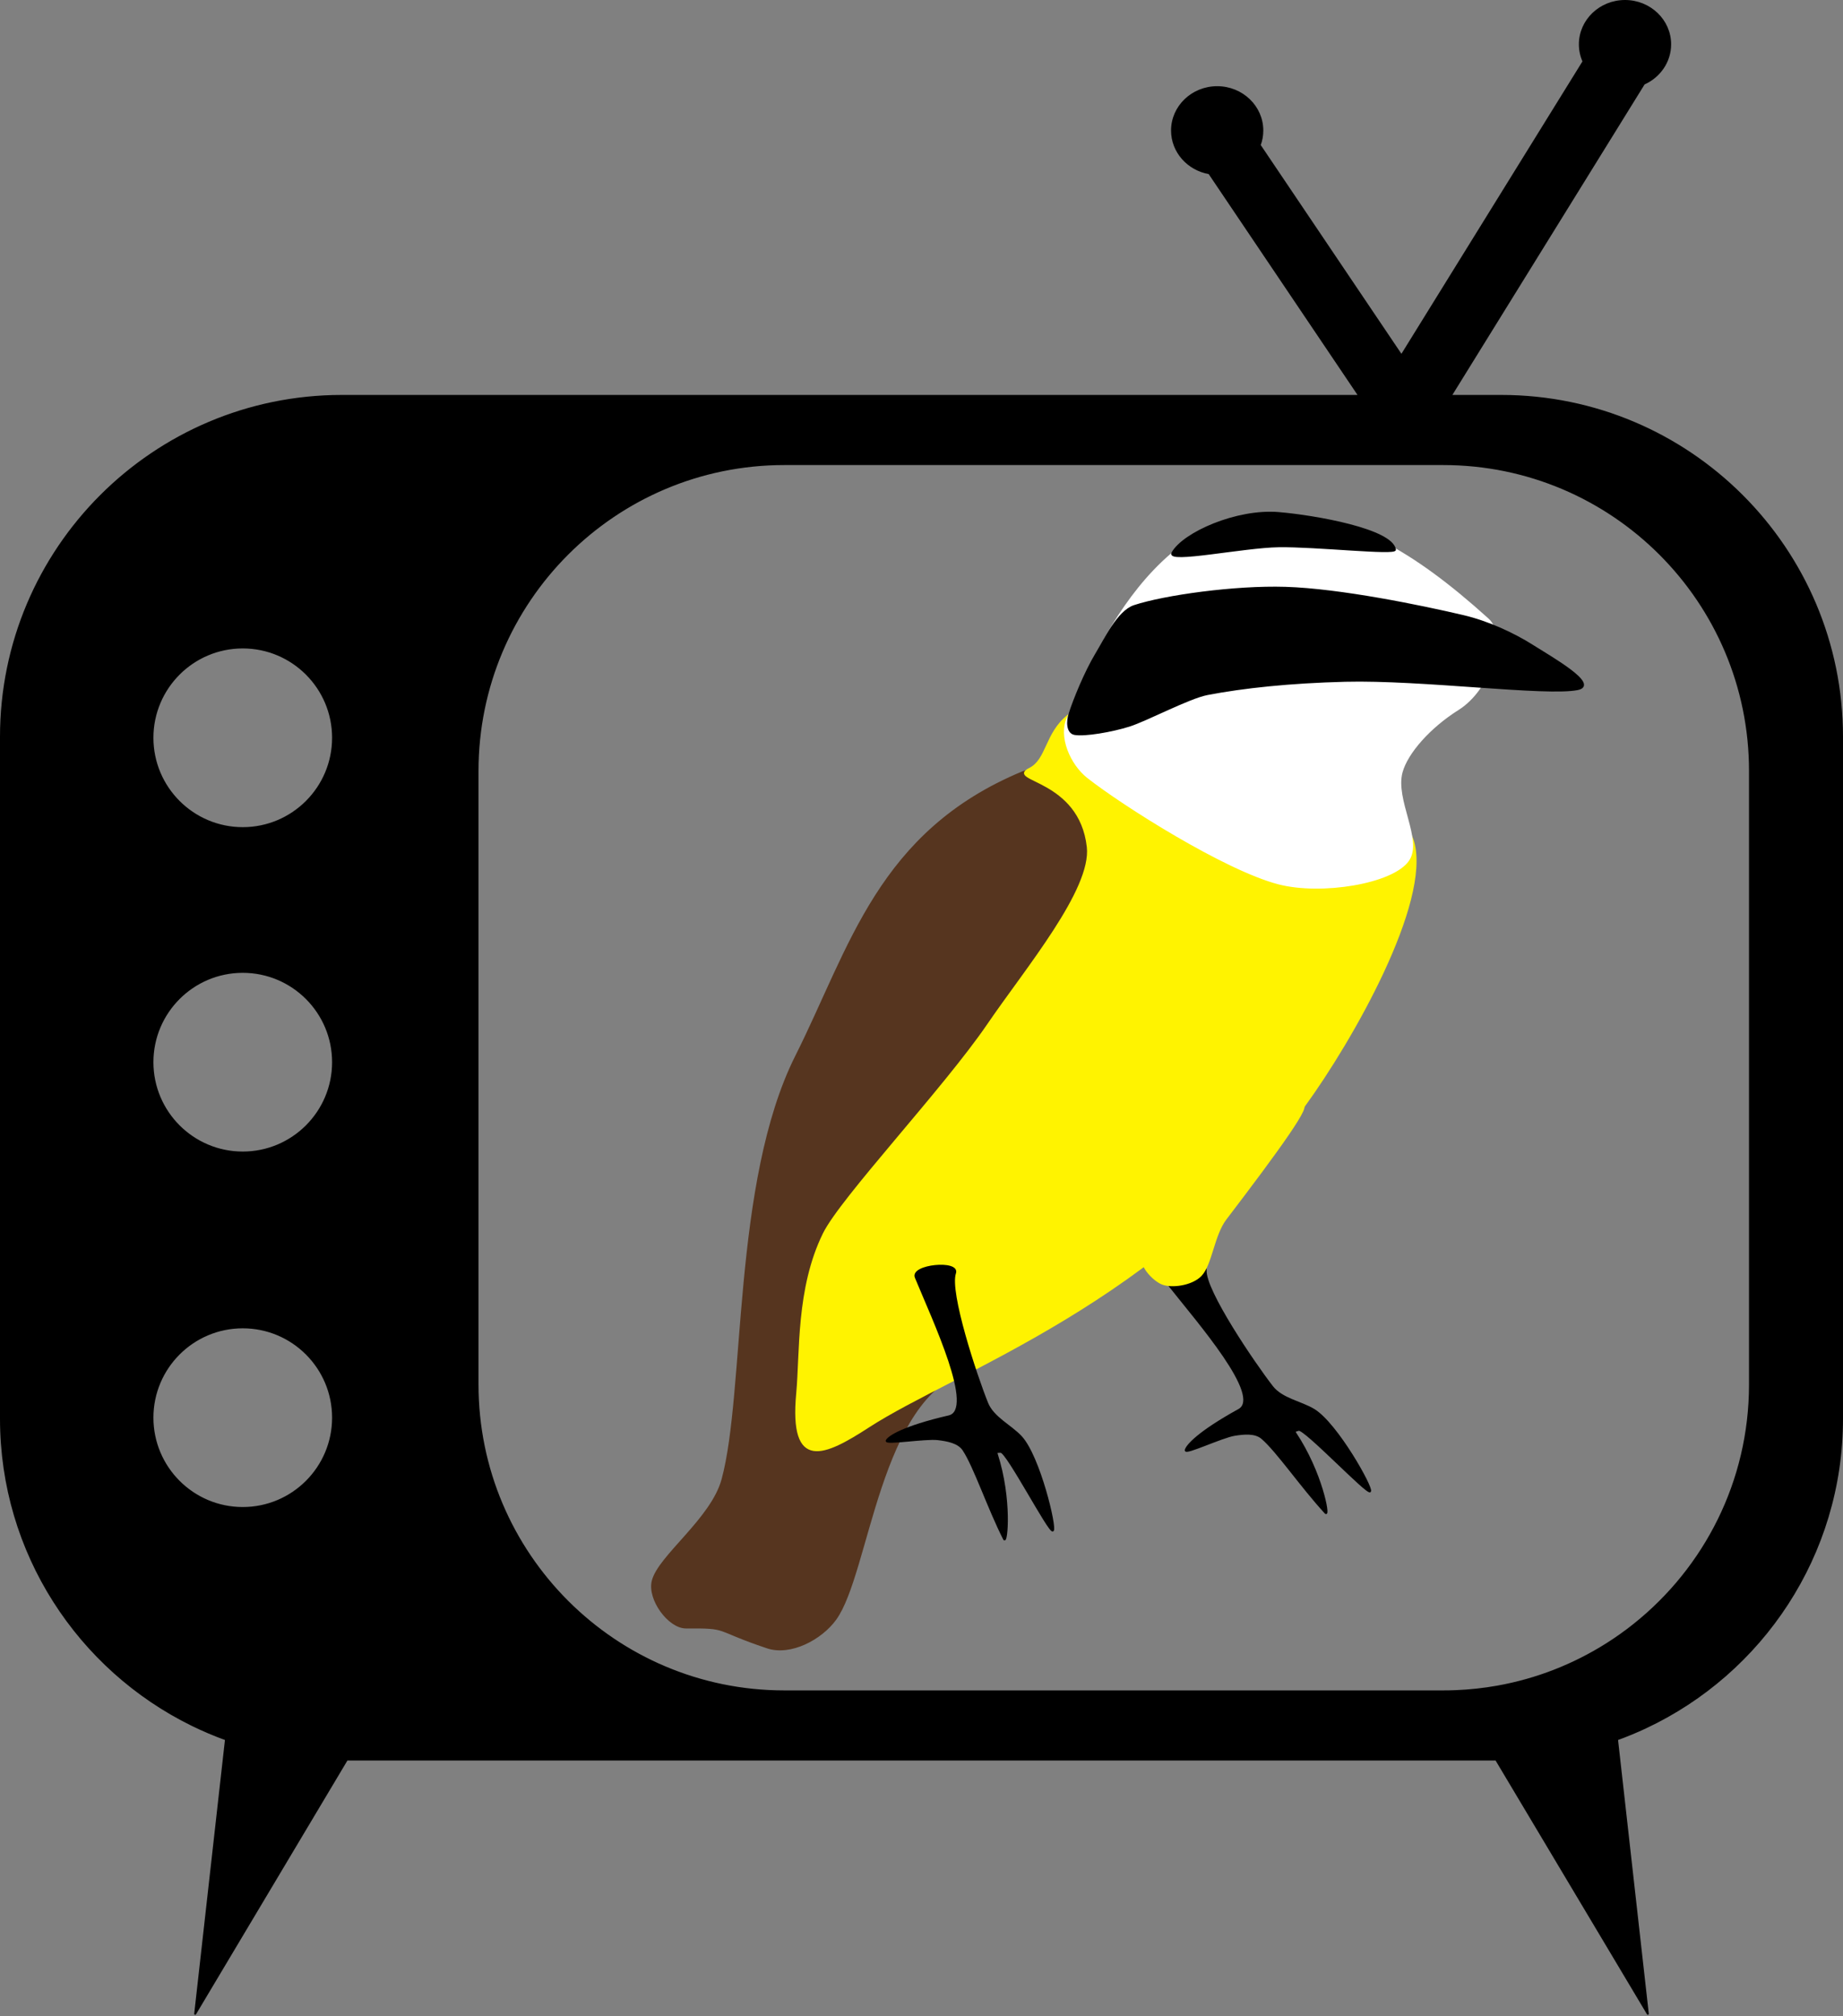<?xml version="1.0" encoding="UTF-8" standalone="no"?><!DOCTYPE svg PUBLIC "-//W3C//DTD SVG 1.1//EN" "http://www.w3.org/Graphics/SVG/1.1/DTD/svg11.dtd"><svg width="100%" height="100%" viewBox="0 0 949 1038" version="1.1" xmlns="http://www.w3.org/2000/svg" xmlns:xlink="http://www.w3.org/1999/xlink" xml:space="preserve" xmlns:serif="http://www.serif.com/" style="fill-rule:evenodd;clip-rule:evenodd;stroke-linecap:round;stroke-linejoin:round;stroke-miterlimit:1.5;"><rect x="0" y="0" width="949" height="1038" fill="#808080" stroke="none"/><g><path d="M526.773,397.498c-74.409,30.78 -88.79,90.466 -116.782,146.205c-32.632,64.98 -25.66,172.995 -37.973,218.025c-5.568,20.36 -32.775,39.472 -35.91,52.155c-2.354,9.52 8.418,23.994 17.1,23.94c22.8,-0.143 13.395,0.712 41.895,10.26c11.853,3.971 27.633,-4.292 35.055,-14.535c17.242,-23.798 22.23,-114.428 68.4,-128.25c39.645,-11.869 22.582,-79.293 34.2,-118.845c12.682,-43.178 39.021,-110.01 41.895,-140.22c1.511,-15.887 -16.673,-32.918 -24.653,-41.04c-5.716,-5.818 -15.691,-10.813 -23.227,-7.695Z" style="fill:#56351f;stroke:#56351f;stroke-width:1px;"/><path d="M620.823,653.998c-0.57,10.411 24.905,47.88 34.2,59.85c5.042,6.494 15.001,7.937 21.565,11.97c11.828,7.267 30.198,40.185 28.88,41.895c-1.319,1.71 -33.798,-32.633 -36.79,-31.635c-1.449,0.483 -2.531,0.438 -1.685,1.71c13.541,20.377 17.537,43.156 15.58,41.04c-12.255,-13.253 -24.875,-31.778 -32.68,-38.475c-3.607,-3.095 -9.46,-2.452 -14.154,-1.71c-6.555,1.037 -25.54,10.067 -25.176,7.93c0.364,-2.138 6.117,-9.037 27.36,-20.755c12.643,-6.975 -21.09,-45.367 -35.91,-64.177c-4.189,-5.316 19.18,-14.401 18.81,-7.643Z" style="stroke:#000;stroke-width:1px;"/><path d="M669.748,569.353c6.983,-2.993 -11.274,22.23 -38.665,58.14c-6.34,8.31 -7.41,23.512 -12.825,29.07c-4.682,4.805 -14.82,6.127 -19.665,4.275c-4.845,-1.853 -13.097,-10.644 -9.405,-15.39c11.859,-15.248 73.578,-73.103 80.56,-76.095Z" style="fill:#fff300;stroke:#fff300;stroke-width:1px;"/><path d="M727.698,433.408c8.69,31.065 -31.299,101.688 -56.24,135.945c-73.245,100.605 -179.704,136.156 -224.2,165.015c-22.672,14.704 -40.522,23.198 -36.765,-17.1c1.943,-20.843 -0.169,-53.836 13.68,-82.08c8.98,-18.315 61.987,-74.528 84.645,-107.73c19.707,-28.879 53.792,-69.393 51.3,-91.485c-4,-35.453 -42.214,-34.058 -29.925,-40.185c9.167,-4.571 8.204,-18.118 19.807,-27.36c29.242,-23.293 167.57,28.779 177.698,64.98Z" style="fill:#fff300;stroke:#fff300;stroke-width:1px;"/><path d="M491.751,655.385c-3.393,9.859 10.876,52.863 16.546,66.917c3.076,7.625 12.262,11.734 17.474,17.407c9.392,10.223 18.069,46.907 16.333,48.192c-1.735,1.284 -23.595,-40.626 -26.746,-40.484c-1.525,0.069 -2.554,-0.27 -2.088,1.185c7.458,23.302 5.078,46.305 3.774,43.735c-8.168,-16.097 -15.246,-37.365 -20.924,-45.94c-2.624,-3.963 -8.43,-4.944 -13.148,-5.513c-6.589,-0.793 -27.319,2.706 -26.385,0.749c0.934,-1.956 8.354,-7.021 31.99,-12.489c14.067,-3.254 -7.892,-49.403 -17.009,-71.546c-2.576,-6.259 22.385,-8.613 20.183,-2.213Z" style="stroke:#000;stroke-width:1px;"/><path d="M658.443,264.777c36.97,1.409 68.115,18.261 107.73,54.061c9.561,8.64 1.124,35.85 -15.406,46.238c-14.7,9.238 -26.35,22.463 -29.054,32.422c-3.906,14.38 10.545,34.912 3.42,45.315c-8.039,11.736 -44.827,17.634 -66.69,11.97c-27.503,-7.125 -80.252,-40.47 -98.325,-54.72c-8.482,-6.687 -14.936,-21.114 -10.118,-30.78c5.272,-10.578 37.359,-107.213 108.443,-104.506Z" style="fill:#fff;stroke:#fff;stroke-width:1px;"/><path d="M812.343,354.748c11.065,-2.252 -13.547,-16.185 -23.085,-22.23c-10.118,-6.413 -23.233,-12.412 -35.91,-15.39c-21.233,-4.988 -63.27,-13.68 -91.485,-14.535c-26.112,-0.791 -62.273,4.275 -77.805,9.405c-8.337,2.753 -15.148,17.266 -19.665,24.795c-5.558,9.262 -11.258,23.227 -13.68,30.78c-1.184,3.691 -1.241,9.52 2.565,10.26c5.13,0.997 19.371,-1.467 28.215,-4.275c8.977,-2.85 30.665,-14.414 40.185,-16.245c18.525,-3.563 42.585,-6.123 70.965,-6.84c39.472,-0.998 103.597,7.552 119.7,4.275Z" style="stroke:#000;stroke-width:1px;"/><path d="M718.293,282.928c-1.712,-10.269 -41.026,-17.217 -59.85,-18.81c-21.593,-1.827 -49.066,10.342 -54.72,20.52c-2.85,5.13 36.446,-3.147 54.72,-3.42c19.095,-0.285 60.277,4.275 59.85,1.71Z" style="stroke:#000;stroke-width:1px;"/></g><path d="M116.368,895.407c-6.011,-2.174 -11.87,-4.668 -17.556,-7.46c-58.206,-28.582 -98.312,-88.461 -98.312,-157.633l-0,-351c-0,-96.861 78.639,-175.5 175.5,-175.5l523.949,-0l-77.283,-114.658c-10.888,-1.855 -19.166,-10.992 -19.166,-21.97c0,-12.315 10.418,-22.314 23.25,-22.314c12.832,0 23.25,9.999 23.25,22.314c0,2.651 -0.483,5.195 -1.368,7.554l73.01,108.32l93.756,-151.408c-1.221,-2.711 -1.898,-5.699 -1.898,-8.838c0,-12.315 10.418,-22.314 23.25,-22.314c12.832,0 23.25,9.999 23.25,22.314c0,8.979 -5.538,16.726 -13.511,20.265l-99.531,160.735l26.042,-0c96.861,-0 175.5,78.639 175.5,175.5l0,351c0,70.254 -41.369,130.922 -101.056,158.951c-4.822,2.264 -9.763,4.316 -14.812,6.142l15.868,141.294l-78.104,-130.887l-591.792,-0l-78.104,130.887l15.868,-141.294Zm710.774,-48.882c4.979,-3.135 9.772,-6.541 14.357,-10.197c36.313,-28.949 59.601,-73.559 59.601,-123.564l0,-315.9c0,-87.175 -70.775,-157.95 -157.95,-157.95l-339.3,-0c-87.175,-0 -157.95,70.775 -157.95,157.95l0,315.9c0,87.175 70.775,157.95 157.95,157.95l339.3,-0c2.086,-0 4.162,-0.041 6.228,-0.121c7.37,-0.286 14.61,-1.078 21.688,-2.343c20.295,-3.625 39.252,-11.133 56.076,-21.725Zm-702.142,-163.211c-25.664,-0 -46.5,20.836 -46.5,46.5c0,25.664 20.836,46.5 46.5,46.5c25.664,-0 46.5,-20.836 46.5,-46.5c0,-25.664 -20.836,-46.5 -46.5,-46.5Zm0,-183c-25.664,-0 -46.5,20.836 -46.5,46.5c0,25.664 20.836,46.5 46.5,46.5c25.664,-0 46.5,-20.836 46.5,-46.5c0,-25.664 -20.836,-46.5 -46.5,-46.5Zm0,-167c-25.664,-0 -46.5,20.836 -46.5,46.5c0,25.664 20.836,46.5 46.5,46.5c25.664,-0 46.5,-20.836 46.5,-46.5c0,-25.664 -20.836,-46.5 -46.5,-46.5Z" style="stroke:#000;stroke-width:1px;"/></svg>
